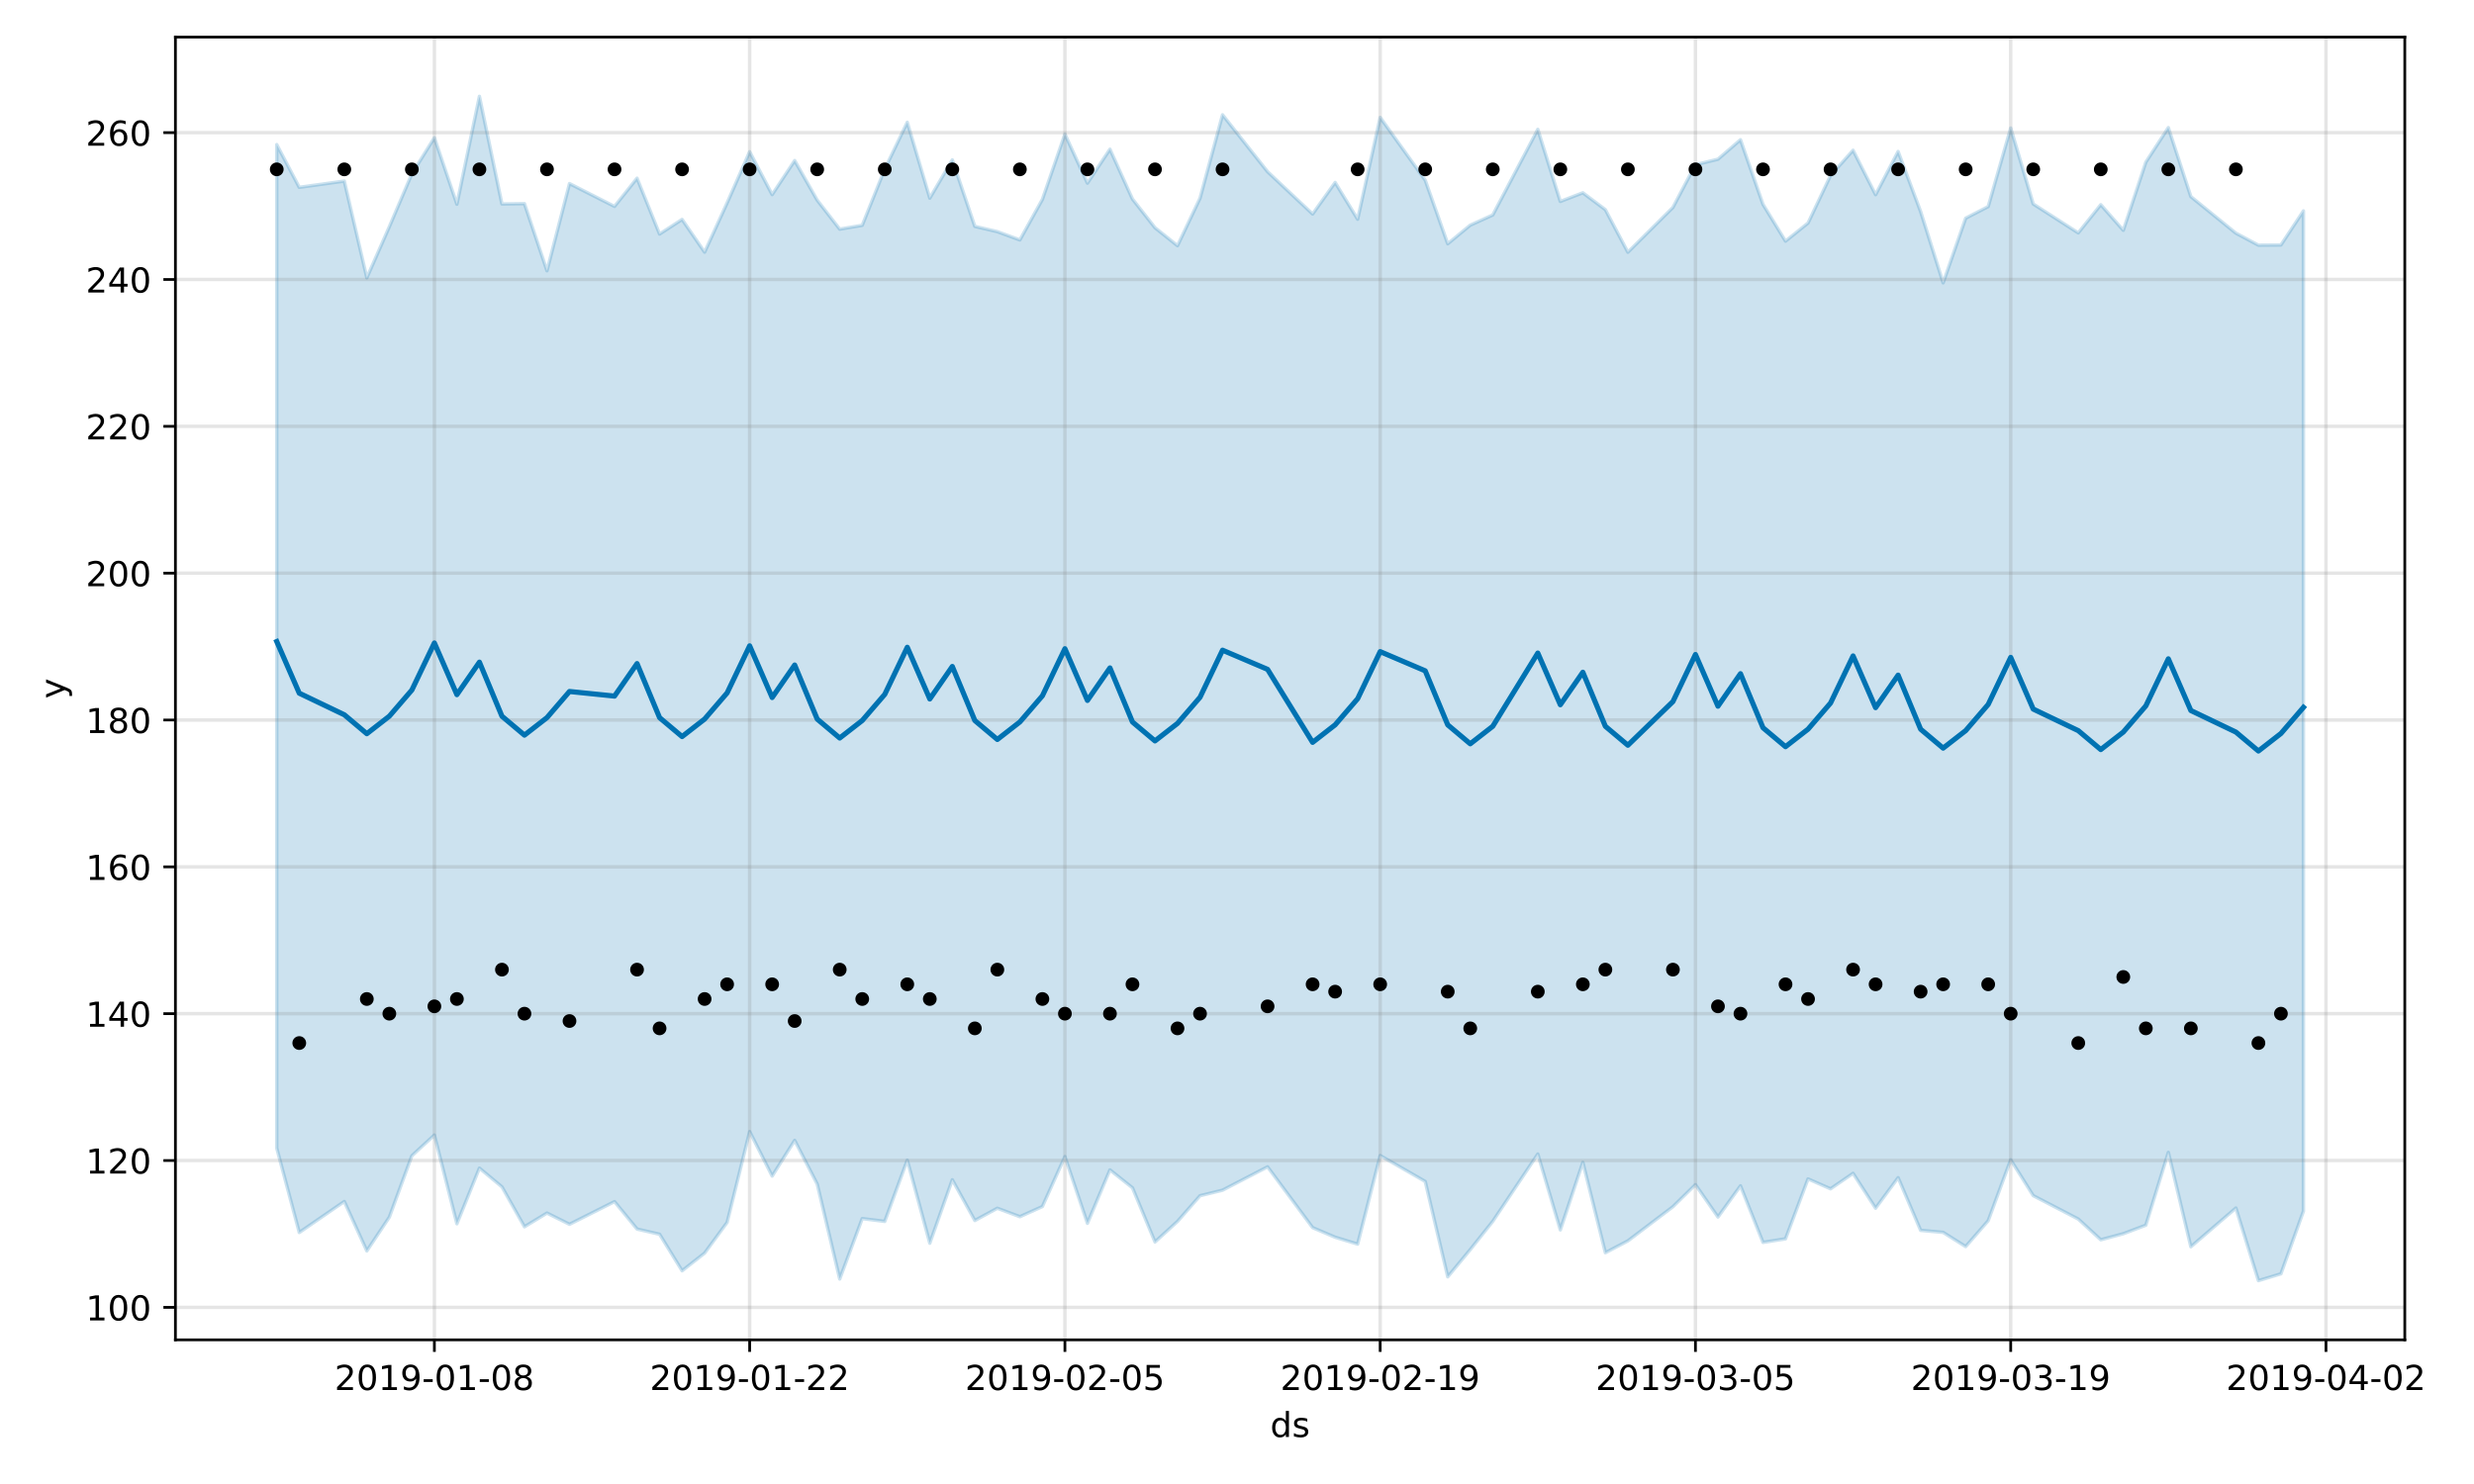 <?xml version="1.0" encoding="utf-8" standalone="no"?>
<!DOCTYPE svg PUBLIC "-//W3C//DTD SVG 1.1//EN"
  "http://www.w3.org/Graphics/SVG/1.1/DTD/svg11.dtd">
<!-- Created with matplotlib (https://matplotlib.org/) -->
<svg height="432pt" version="1.1" viewBox="0 0 720 432" width="720pt" xmlns="http://www.w3.org/2000/svg" xmlns:xlink="http://www.w3.org/1999/xlink">
 <defs>
  <style type="text/css">
*{stroke-linecap:butt;stroke-linejoin:round;}
  </style>
 </defs>
 <g id="figure_1">
  <g id="patch_1">
   <path d="M 0 432 
L 720 432 
L 720 0 
L 0 0 
z
" style="fill:#ffffff;"/>
  </g>
  <g id="axes_1">
   <g id="patch_2">
    <path d="M 51.05 390.04 
L 699.857 390.04 
L 699.857 10.8 
L 51.05 10.8 
z
" style="fill:#ffffff;"/>
   </g>
   <g id="PolyCollection_1">
    <defs>
     <path d="M 80.541 -389.912 
L 80.541 -97.778 
L 87.095 -73.209 
L 100.202 -82.237 
L 106.756 -67.85 
L 113.309 -77.686 
L 119.863 -95.543 
L 126.417 -101.583 
L 132.97 -75.75 
L 139.524 -91.951 
L 146.077 -86.503 
L 152.631 -74.873 
L 159.185 -78.868 
L 165.738 -75.602 
L 178.845 -82.201 
L 185.399 -74.213 
L 191.953 -72.705 
L 198.506 -62.064 
L 205.06 -67.214 
L 211.613 -76.142 
L 218.167 -102.597 
L 224.721 -89.632 
L 231.274 -100.026 
L 237.828 -87.308 
L 244.381 -59.672 
L 250.935 -77.261 
L 257.489 -76.439 
L 264.042 -94.276 
L 270.596 -70.095 
L 277.15 -88.563 
L 283.703 -76.698 
L 290.257 -80.271 
L 296.81 -77.812 
L 303.364 -80.765 
L 309.918 -95.321 
L 316.471 -75.881 
L 323.025 -91.437 
L 329.578 -86.219 
L 336.132 -70.457 
L 342.686 -76.433 
L 349.239 -83.919 
L 355.793 -85.526 
L 368.9 -92.328 
L 382.007 -74.63 
L 388.561 -71.836 
L 395.114 -69.831 
L 401.668 -95.614 
L 414.775 -88.072 
L 421.329 -60.311 
L 427.883 -68.236 
L 434.436 -76.457 
L 447.543 -96.061 
L 454.097 -73.967 
L 460.651 -93.633 
L 467.204 -67.33 
L 473.758 -70.773 
L 486.865 -80.715 
L 493.419 -87.155 
L 499.972 -77.712 
L 506.526 -86.802 
L 513.079 -70.332 
L 519.633 -71.371 
L 526.187 -88.809 
L 532.74 -85.925 
L 539.294 -90.437 
L 545.847 -80.282 
L 552.401 -89.176 
L 558.955 -73.837 
L 565.508 -73.247 
L 572.062 -69.112 
L 578.616 -76.633 
L 585.169 -94.393 
L 591.723 -83.937 
L 604.83 -77.129 
L 611.384 -71.097 
L 617.937 -72.856 
L 624.491 -75.332 
L 631.044 -96.539 
L 637.598 -69.055 
L 650.705 -80.332 
L 657.259 -59.198 
L 663.812 -61.176 
L 670.366 -79.435 
L 670.366 -370.609 
L 670.366 -370.609 
L 663.812 -360.691 
L 657.259 -360.636 
L 650.705 -364.126 
L 637.598 -374.769 
L 631.044 -394.852 
L 624.491 -384.786 
L 617.937 -364.958 
L 611.384 -372.409 
L 604.83 -364.204 
L 591.723 -372.629 
L 585.169 -394.74 
L 578.616 -371.86 
L 572.062 -368.485 
L 565.508 -349.659 
L 558.955 -370.427 
L 552.401 -387.902 
L 545.847 -375.326 
L 539.294 -388.26 
L 532.74 -380.916 
L 526.187 -367.076 
L 519.633 -361.807 
L 513.079 -372.512 
L 506.526 -391.318 
L 499.972 -385.657 
L 493.419 -384.053 
L 486.865 -371.617 
L 473.758 -358.578 
L 467.204 -370.97 
L 460.651 -375.884 
L 454.097 -373.358 
L 447.543 -394.343 
L 434.436 -369.418 
L 427.883 -366.456 
L 421.329 -361.041 
L 414.775 -379.551 
L 401.668 -397.82 
L 395.114 -368.18 
L 388.561 -378.891 
L 382.007 -369.698 
L 368.9 -382.012 
L 355.793 -398.585 
L 349.239 -374.315 
L 342.686 -360.478 
L 336.132 -365.716 
L 329.578 -374.067 
L 323.025 -388.563 
L 316.471 -378.688 
L 309.918 -392.97 
L 303.364 -373.963 
L 296.81 -362.156 
L 290.257 -364.567 
L 283.703 -366.105 
L 277.15 -385.458 
L 270.596 -374.322 
L 264.042 -396.407 
L 257.489 -382.77 
L 250.935 -366.415 
L 244.381 -365.296 
L 237.828 -373.732 
L 231.274 -385.263 
L 224.721 -375.349 
L 218.167 -387.833 
L 211.613 -372.936 
L 205.06 -358.601 
L 198.506 -368.126 
L 191.953 -363.869 
L 185.399 -380.125 
L 178.845 -371.914 
L 165.738 -378.56 
L 159.185 -353.177 
L 152.631 -372.721 
L 146.077 -372.629 
L 139.524 -403.962 
L 132.97 -372.551 
L 126.417 -391.917 
L 119.863 -381.398 
L 113.309 -366.006 
L 106.756 -351.124 
L 100.202 -379.289 
L 87.095 -377.471 
L 80.541 -389.912 
z
" id="m56836988ed" style="stroke:#0072b2;stroke-opacity:0.2;"/>
    </defs>
    <g clip-path="url(#pad634f6484)">
     <use style="fill:#0072b2;fill-opacity:0.2;stroke:#0072b2;stroke-opacity:0.2;" x="0" xlink:href="#m56836988ed" y="432"/>
    </g>
   </g>
   <g id="matplotlib.axis_1">
    <g id="xtick_1">
     <g id="line2d_1">
      <path clip-path="url(#pad634f6484)" d="M 126.417 390.04 
L 126.417 10.8 
" style="fill:none;stroke:#808080;stroke-linecap:square;stroke-opacity:0.2;"/>
     </g>
     <g id="line2d_2">
      <defs>
       <path d="M 0 0 
L 0 3.5 
" id="meb5d9196a9" style="stroke:#000000;stroke-width:0.8;"/>
      </defs>
      <g>
       <use style="stroke:#000000;stroke-width:0.8;" x="126.417" xlink:href="#meb5d9196a9" y="390.04"/>
      </g>
     </g>
     <g id="text_1">
      <!-- 2019-01-08 -->
      <defs>
       <path d="M 19.188 8.297 
L 53.609 8.297 
L 53.609 0 
L 7.328 0 
L 7.328 8.297 
Q 12.938 14.109 22.625 23.891 
Q 32.328 33.688 34.812 36.531 
Q 39.547 41.844 41.422 45.531 
Q 43.312 49.219 43.312 52.781 
Q 43.312 58.594 39.234 62.25 
Q 35.156 65.922 28.609 65.922 
Q 23.969 65.922 18.812 64.312 
Q 13.672 62.703 7.812 59.422 
L 7.812 69.391 
Q 13.766 71.781 18.938 73 
Q 24.125 74.219 28.422 74.219 
Q 39.75 74.219 46.484 68.547 
Q 53.219 62.891 53.219 53.422 
Q 53.219 48.922 51.531 44.891 
Q 49.859 40.875 45.406 35.406 
Q 44.188 33.984 37.641 27.219 
Q 31.109 20.453 19.188 8.297 
z
" id="DejaVuSans-50"/>
       <path d="M 31.781 66.406 
Q 24.172 66.406 20.328 58.906 
Q 16.5 51.422 16.5 36.375 
Q 16.5 21.391 20.328 13.891 
Q 24.172 6.391 31.781 6.391 
Q 39.453 6.391 43.281 13.891 
Q 47.125 21.391 47.125 36.375 
Q 47.125 51.422 43.281 58.906 
Q 39.453 66.406 31.781 66.406 
z
M 31.781 74.219 
Q 44.047 74.219 50.516 64.516 
Q 56.984 54.828 56.984 36.375 
Q 56.984 17.969 50.516 8.266 
Q 44.047 -1.422 31.781 -1.422 
Q 19.531 -1.422 13.062 8.266 
Q 6.594 17.969 6.594 36.375 
Q 6.594 54.828 13.062 64.516 
Q 19.531 74.219 31.781 74.219 
z
" id="DejaVuSans-48"/>
       <path d="M 12.406 8.297 
L 28.516 8.297 
L 28.516 63.922 
L 10.984 60.406 
L 10.984 69.391 
L 28.422 72.906 
L 38.281 72.906 
L 38.281 8.297 
L 54.391 8.297 
L 54.391 0 
L 12.406 0 
z
" id="DejaVuSans-49"/>
       <path d="M 10.984 1.516 
L 10.984 10.5 
Q 14.703 8.734 18.5 7.812 
Q 22.312 6.891 25.984 6.891 
Q 35.75 6.891 40.891 13.453 
Q 46.047 20.016 46.781 33.406 
Q 43.953 29.203 39.594 26.953 
Q 35.25 24.703 29.984 24.703 
Q 19.047 24.703 12.672 31.312 
Q 6.297 37.938 6.297 49.422 
Q 6.297 60.641 12.938 67.422 
Q 19.578 74.219 30.609 74.219 
Q 43.266 74.219 49.922 64.516 
Q 56.594 54.828 56.594 36.375 
Q 56.594 19.141 48.406 8.859 
Q 40.234 -1.422 26.422 -1.422 
Q 22.703 -1.422 18.891 -0.688 
Q 15.094 0.047 10.984 1.516 
z
M 30.609 32.422 
Q 37.25 32.422 41.125 36.953 
Q 45.016 41.5 45.016 49.422 
Q 45.016 57.281 41.125 61.844 
Q 37.25 66.406 30.609 66.406 
Q 23.969 66.406 20.094 61.844 
Q 16.219 57.281 16.219 49.422 
Q 16.219 41.5 20.094 36.953 
Q 23.969 32.422 30.609 32.422 
z
" id="DejaVuSans-57"/>
       <path d="M 4.891 31.391 
L 31.203 31.391 
L 31.203 23.391 
L 4.891 23.391 
z
" id="DejaVuSans-45"/>
       <path d="M 31.781 34.625 
Q 24.75 34.625 20.719 30.859 
Q 16.703 27.094 16.703 20.516 
Q 16.703 13.922 20.719 10.156 
Q 24.75 6.391 31.781 6.391 
Q 38.812 6.391 42.859 10.172 
Q 46.922 13.969 46.922 20.516 
Q 46.922 27.094 42.891 30.859 
Q 38.875 34.625 31.781 34.625 
z
M 21.922 38.812 
Q 15.578 40.375 12.031 44.719 
Q 8.5 49.078 8.5 55.328 
Q 8.5 64.062 14.719 69.141 
Q 20.953 74.219 31.781 74.219 
Q 42.672 74.219 48.875 69.141 
Q 55.078 64.062 55.078 55.328 
Q 55.078 49.078 51.531 44.719 
Q 48 40.375 41.703 38.812 
Q 48.828 37.156 52.797 32.312 
Q 56.781 27.484 56.781 20.516 
Q 56.781 9.906 50.312 4.234 
Q 43.844 -1.422 31.781 -1.422 
Q 19.734 -1.422 13.25 4.234 
Q 6.781 9.906 6.781 20.516 
Q 6.781 27.484 10.781 32.312 
Q 14.797 37.156 21.922 38.812 
z
M 18.312 54.391 
Q 18.312 48.734 21.844 45.562 
Q 25.391 42.391 31.781 42.391 
Q 38.141 42.391 41.719 45.562 
Q 45.312 48.734 45.312 54.391 
Q 45.312 60.062 41.719 63.234 
Q 38.141 66.406 31.781 66.406 
Q 25.391 66.406 21.844 63.234 
Q 18.312 60.062 18.312 54.391 
z
" id="DejaVuSans-56"/>
      </defs>
      <g transform="translate(97.359 404.638)scale(0.1 -0.1)">
       <use xlink:href="#DejaVuSans-50"/>
       <use x="63.623" xlink:href="#DejaVuSans-48"/>
       <use x="127.246" xlink:href="#DejaVuSans-49"/>
       <use x="190.869" xlink:href="#DejaVuSans-57"/>
       <use x="254.492" xlink:href="#DejaVuSans-45"/>
       <use x="290.576" xlink:href="#DejaVuSans-48"/>
       <use x="354.199" xlink:href="#DejaVuSans-49"/>
       <use x="417.822" xlink:href="#DejaVuSans-45"/>
       <use x="453.906" xlink:href="#DejaVuSans-48"/>
       <use x="517.529" xlink:href="#DejaVuSans-56"/>
      </g>
     </g>
    </g>
    <g id="xtick_2">
     <g id="line2d_3">
      <path clip-path="url(#pad634f6484)" d="M 218.167 390.04 
L 218.167 10.8 
" style="fill:none;stroke:#808080;stroke-linecap:square;stroke-opacity:0.2;"/>
     </g>
     <g id="line2d_4">
      <g>
       <use style="stroke:#000000;stroke-width:0.8;" x="218.167" xlink:href="#meb5d9196a9" y="390.04"/>
      </g>
     </g>
     <g id="text_2">
      <!-- 2019-01-22 -->
      <g transform="translate(189.109 404.638)scale(0.1 -0.1)">
       <use xlink:href="#DejaVuSans-50"/>
       <use x="63.623" xlink:href="#DejaVuSans-48"/>
       <use x="127.246" xlink:href="#DejaVuSans-49"/>
       <use x="190.869" xlink:href="#DejaVuSans-57"/>
       <use x="254.492" xlink:href="#DejaVuSans-45"/>
       <use x="290.576" xlink:href="#DejaVuSans-48"/>
       <use x="354.199" xlink:href="#DejaVuSans-49"/>
       <use x="417.822" xlink:href="#DejaVuSans-45"/>
       <use x="453.906" xlink:href="#DejaVuSans-50"/>
       <use x="517.529" xlink:href="#DejaVuSans-50"/>
      </g>
     </g>
    </g>
    <g id="xtick_3">
     <g id="line2d_5">
      <path clip-path="url(#pad634f6484)" d="M 309.918 390.04 
L 309.918 10.8 
" style="fill:none;stroke:#808080;stroke-linecap:square;stroke-opacity:0.2;"/>
     </g>
     <g id="line2d_6">
      <g>
       <use style="stroke:#000000;stroke-width:0.8;" x="309.918" xlink:href="#meb5d9196a9" y="390.04"/>
      </g>
     </g>
     <g id="text_3">
      <!-- 2019-02-05 -->
      <defs>
       <path d="M 10.797 72.906 
L 49.516 72.906 
L 49.516 64.594 
L 19.828 64.594 
L 19.828 46.734 
Q 21.969 47.469 24.109 47.828 
Q 26.266 48.188 28.422 48.188 
Q 40.625 48.188 47.75 41.5 
Q 54.891 34.812 54.891 23.391 
Q 54.891 11.625 47.562 5.094 
Q 40.234 -1.422 26.906 -1.422 
Q 22.312 -1.422 17.547 -0.641 
Q 12.797 0.141 7.719 1.703 
L 7.719 11.625 
Q 12.109 9.234 16.797 8.062 
Q 21.484 6.891 26.703 6.891 
Q 35.156 6.891 40.078 11.328 
Q 45.016 15.766 45.016 23.391 
Q 45.016 31 40.078 35.438 
Q 35.156 39.891 26.703 39.891 
Q 22.75 39.891 18.812 39.016 
Q 14.891 38.141 10.797 36.281 
z
" id="DejaVuSans-53"/>
      </defs>
      <g transform="translate(280.86 404.638)scale(0.1 -0.1)">
       <use xlink:href="#DejaVuSans-50"/>
       <use x="63.623" xlink:href="#DejaVuSans-48"/>
       <use x="127.246" xlink:href="#DejaVuSans-49"/>
       <use x="190.869" xlink:href="#DejaVuSans-57"/>
       <use x="254.492" xlink:href="#DejaVuSans-45"/>
       <use x="290.576" xlink:href="#DejaVuSans-48"/>
       <use x="354.199" xlink:href="#DejaVuSans-50"/>
       <use x="417.822" xlink:href="#DejaVuSans-45"/>
       <use x="453.906" xlink:href="#DejaVuSans-48"/>
       <use x="517.529" xlink:href="#DejaVuSans-53"/>
      </g>
     </g>
    </g>
    <g id="xtick_4">
     <g id="line2d_7">
      <path clip-path="url(#pad634f6484)" d="M 401.668 390.04 
L 401.668 10.8 
" style="fill:none;stroke:#808080;stroke-linecap:square;stroke-opacity:0.2;"/>
     </g>
     <g id="line2d_8">
      <g>
       <use style="stroke:#000000;stroke-width:0.8;" x="401.668" xlink:href="#meb5d9196a9" y="390.04"/>
      </g>
     </g>
     <g id="text_4">
      <!-- 2019-02-19 -->
      <g transform="translate(372.61 404.638)scale(0.1 -0.1)">
       <use xlink:href="#DejaVuSans-50"/>
       <use x="63.623" xlink:href="#DejaVuSans-48"/>
       <use x="127.246" xlink:href="#DejaVuSans-49"/>
       <use x="190.869" xlink:href="#DejaVuSans-57"/>
       <use x="254.492" xlink:href="#DejaVuSans-45"/>
       <use x="290.576" xlink:href="#DejaVuSans-48"/>
       <use x="354.199" xlink:href="#DejaVuSans-50"/>
       <use x="417.822" xlink:href="#DejaVuSans-45"/>
       <use x="453.906" xlink:href="#DejaVuSans-49"/>
       <use x="517.529" xlink:href="#DejaVuSans-57"/>
      </g>
     </g>
    </g>
    <g id="xtick_5">
     <g id="line2d_9">
      <path clip-path="url(#pad634f6484)" d="M 493.419 390.04 
L 493.419 10.8 
" style="fill:none;stroke:#808080;stroke-linecap:square;stroke-opacity:0.2;"/>
     </g>
     <g id="line2d_10">
      <g>
       <use style="stroke:#000000;stroke-width:0.8;" x="493.419" xlink:href="#meb5d9196a9" y="390.04"/>
      </g>
     </g>
     <g id="text_5">
      <!-- 2019-03-05 -->
      <defs>
       <path d="M 40.578 39.312 
Q 47.656 37.797 51.625 33 
Q 55.609 28.219 55.609 21.188 
Q 55.609 10.406 48.188 4.484 
Q 40.766 -1.422 27.094 -1.422 
Q 22.516 -1.422 17.656 -0.516 
Q 12.797 0.391 7.625 2.203 
L 7.625 11.719 
Q 11.719 9.328 16.594 8.109 
Q 21.484 6.891 26.812 6.891 
Q 36.078 6.891 40.938 10.547 
Q 45.797 14.203 45.797 21.188 
Q 45.797 27.641 41.281 31.266 
Q 36.766 34.906 28.719 34.906 
L 20.219 34.906 
L 20.219 43.016 
L 29.109 43.016 
Q 36.375 43.016 40.234 45.922 
Q 44.094 48.828 44.094 54.297 
Q 44.094 59.906 40.109 62.906 
Q 36.141 65.922 28.719 65.922 
Q 24.656 65.922 20.016 65.031 
Q 15.375 64.156 9.812 62.312 
L 9.812 71.094 
Q 15.438 72.656 20.344 73.438 
Q 25.25 74.219 29.594 74.219 
Q 40.828 74.219 47.359 69.109 
Q 53.906 64.016 53.906 55.328 
Q 53.906 49.266 50.438 45.094 
Q 46.969 40.922 40.578 39.312 
z
" id="DejaVuSans-51"/>
      </defs>
      <g transform="translate(464.361 404.638)scale(0.1 -0.1)">
       <use xlink:href="#DejaVuSans-50"/>
       <use x="63.623" xlink:href="#DejaVuSans-48"/>
       <use x="127.246" xlink:href="#DejaVuSans-49"/>
       <use x="190.869" xlink:href="#DejaVuSans-57"/>
       <use x="254.492" xlink:href="#DejaVuSans-45"/>
       <use x="290.576" xlink:href="#DejaVuSans-48"/>
       <use x="354.199" xlink:href="#DejaVuSans-51"/>
       <use x="417.822" xlink:href="#DejaVuSans-45"/>
       <use x="453.906" xlink:href="#DejaVuSans-48"/>
       <use x="517.529" xlink:href="#DejaVuSans-53"/>
      </g>
     </g>
    </g>
    <g id="xtick_6">
     <g id="line2d_11">
      <path clip-path="url(#pad634f6484)" d="M 585.169 390.04 
L 585.169 10.8 
" style="fill:none;stroke:#808080;stroke-linecap:square;stroke-opacity:0.2;"/>
     </g>
     <g id="line2d_12">
      <g>
       <use style="stroke:#000000;stroke-width:0.8;" x="585.169" xlink:href="#meb5d9196a9" y="390.04"/>
      </g>
     </g>
     <g id="text_6">
      <!-- 2019-03-19 -->
      <g transform="translate(556.111 404.638)scale(0.1 -0.1)">
       <use xlink:href="#DejaVuSans-50"/>
       <use x="63.623" xlink:href="#DejaVuSans-48"/>
       <use x="127.246" xlink:href="#DejaVuSans-49"/>
       <use x="190.869" xlink:href="#DejaVuSans-57"/>
       <use x="254.492" xlink:href="#DejaVuSans-45"/>
       <use x="290.576" xlink:href="#DejaVuSans-48"/>
       <use x="354.199" xlink:href="#DejaVuSans-51"/>
       <use x="417.822" xlink:href="#DejaVuSans-45"/>
       <use x="453.906" xlink:href="#DejaVuSans-49"/>
       <use x="517.529" xlink:href="#DejaVuSans-57"/>
      </g>
     </g>
    </g>
    <g id="xtick_7">
     <g id="line2d_13">
      <path clip-path="url(#pad634f6484)" d="M 676.92 390.04 
L 676.92 10.8 
" style="fill:none;stroke:#808080;stroke-linecap:square;stroke-opacity:0.2;"/>
     </g>
     <g id="line2d_14">
      <g>
       <use style="stroke:#000000;stroke-width:0.8;" x="676.92" xlink:href="#meb5d9196a9" y="390.04"/>
      </g>
     </g>
     <g id="text_7">
      <!-- 2019-04-02 -->
      <defs>
       <path d="M 37.797 64.312 
L 12.891 25.391 
L 37.797 25.391 
z
M 35.203 72.906 
L 47.609 72.906 
L 47.609 25.391 
L 58.016 25.391 
L 58.016 17.188 
L 47.609 17.188 
L 47.609 0 
L 37.797 0 
L 37.797 17.188 
L 4.891 17.188 
L 4.891 26.703 
z
" id="DejaVuSans-52"/>
      </defs>
      <g transform="translate(647.862 404.638)scale(0.1 -0.1)">
       <use xlink:href="#DejaVuSans-50"/>
       <use x="63.623" xlink:href="#DejaVuSans-48"/>
       <use x="127.246" xlink:href="#DejaVuSans-49"/>
       <use x="190.869" xlink:href="#DejaVuSans-57"/>
       <use x="254.492" xlink:href="#DejaVuSans-45"/>
       <use x="290.576" xlink:href="#DejaVuSans-48"/>
       <use x="354.199" xlink:href="#DejaVuSans-52"/>
       <use x="417.822" xlink:href="#DejaVuSans-45"/>
       <use x="453.906" xlink:href="#DejaVuSans-48"/>
       <use x="517.529" xlink:href="#DejaVuSans-50"/>
      </g>
     </g>
    </g>
    <g id="text_8">
     <!-- ds -->
     <defs>
      <path d="M 45.406 46.391 
L 45.406 75.984 
L 54.391 75.984 
L 54.391 0 
L 45.406 0 
L 45.406 8.203 
Q 42.578 3.328 38.25 0.953 
Q 33.938 -1.422 27.875 -1.422 
Q 17.969 -1.422 11.734 6.484 
Q 5.516 14.406 5.516 27.297 
Q 5.516 40.188 11.734 48.094 
Q 17.969 56 27.875 56 
Q 33.938 56 38.25 53.625 
Q 42.578 51.266 45.406 46.391 
z
M 14.797 27.297 
Q 14.797 17.391 18.875 11.75 
Q 22.953 6.109 30.078 6.109 
Q 37.203 6.109 41.297 11.75 
Q 45.406 17.391 45.406 27.297 
Q 45.406 37.203 41.297 42.844 
Q 37.203 48.484 30.078 48.484 
Q 22.953 48.484 18.875 42.844 
Q 14.797 37.203 14.797 27.297 
z
" id="DejaVuSans-100"/>
      <path d="M 44.281 53.078 
L 44.281 44.578 
Q 40.484 46.531 36.375 47.5 
Q 32.281 48.484 27.875 48.484 
Q 21.188 48.484 17.844 46.438 
Q 14.5 44.391 14.5 40.281 
Q 14.5 37.156 16.891 35.375 
Q 19.281 33.594 26.516 31.984 
L 29.594 31.297 
Q 39.156 29.25 43.188 25.516 
Q 47.219 21.781 47.219 15.094 
Q 47.219 7.469 41.188 3.016 
Q 35.156 -1.422 24.609 -1.422 
Q 20.219 -1.422 15.453 -0.562 
Q 10.688 0.297 5.422 2 
L 5.422 11.281 
Q 10.406 8.688 15.234 7.391 
Q 20.062 6.109 24.812 6.109 
Q 31.156 6.109 34.562 8.281 
Q 37.984 10.453 37.984 14.406 
Q 37.984 18.062 35.516 20.016 
Q 33.062 21.969 24.703 23.781 
L 21.578 24.516 
Q 13.234 26.266 9.516 29.906 
Q 5.812 33.547 5.812 39.891 
Q 5.812 47.609 11.281 51.797 
Q 16.75 56 26.812 56 
Q 31.781 56 36.172 55.266 
Q 40.578 54.547 44.281 53.078 
z
" id="DejaVuSans-115"/>
     </defs>
     <g transform="translate(369.675 418.317)scale(0.1 -0.1)">
      <use xlink:href="#DejaVuSans-100"/>
      <use x="63.477" xlink:href="#DejaVuSans-115"/>
     </g>
    </g>
   </g>
   <g id="matplotlib.axis_2">
    <g id="ytick_1">
     <g id="line2d_15">
      <path clip-path="url(#pad634f6484)" d="M 51.05 380.579 
L 699.857 380.579 
" style="fill:none;stroke:#808080;stroke-linecap:square;stroke-opacity:0.2;"/>
     </g>
     <g id="line2d_16">
      <defs>
       <path d="M 0 0 
L -3.5 0 
" id="m23ac078d5c" style="stroke:#000000;stroke-width:0.8;"/>
      </defs>
      <g>
       <use style="stroke:#000000;stroke-width:0.8;" x="51.05" xlink:href="#m23ac078d5c" y="380.579"/>
      </g>
     </g>
     <g id="text_9">
      <!-- 100 -->
      <g transform="translate(24.962 384.378)scale(0.1 -0.1)">
       <use xlink:href="#DejaVuSans-49"/>
       <use x="63.623" xlink:href="#DejaVuSans-48"/>
       <use x="127.246" xlink:href="#DejaVuSans-48"/>
      </g>
     </g>
    </g>
    <g id="ytick_2">
     <g id="line2d_17">
      <path clip-path="url(#pad634f6484)" d="M 51.05 337.833 
L 699.857 337.833 
" style="fill:none;stroke:#808080;stroke-linecap:square;stroke-opacity:0.2;"/>
     </g>
     <g id="line2d_18">
      <g>
       <use style="stroke:#000000;stroke-width:0.8;" x="51.05" xlink:href="#m23ac078d5c" y="337.833"/>
      </g>
     </g>
     <g id="text_10">
      <!-- 120 -->
      <g transform="translate(24.962 341.632)scale(0.1 -0.1)">
       <use xlink:href="#DejaVuSans-49"/>
       <use x="63.623" xlink:href="#DejaVuSans-50"/>
       <use x="127.246" xlink:href="#DejaVuSans-48"/>
      </g>
     </g>
    </g>
    <g id="ytick_3">
     <g id="line2d_19">
      <path clip-path="url(#pad634f6484)" d="M 51.05 295.087 
L 699.857 295.087 
" style="fill:none;stroke:#808080;stroke-linecap:square;stroke-opacity:0.2;"/>
     </g>
     <g id="line2d_20">
      <g>
       <use style="stroke:#000000;stroke-width:0.8;" x="51.05" xlink:href="#m23ac078d5c" y="295.087"/>
      </g>
     </g>
     <g id="text_11">
      <!-- 140 -->
      <g transform="translate(24.962 298.886)scale(0.1 -0.1)">
       <use xlink:href="#DejaVuSans-49"/>
       <use x="63.623" xlink:href="#DejaVuSans-52"/>
       <use x="127.246" xlink:href="#DejaVuSans-48"/>
      </g>
     </g>
    </g>
    <g id="ytick_4">
     <g id="line2d_21">
      <path clip-path="url(#pad634f6484)" d="M 51.05 252.341 
L 699.857 252.341 
" style="fill:none;stroke:#808080;stroke-linecap:square;stroke-opacity:0.2;"/>
     </g>
     <g id="line2d_22">
      <g>
       <use style="stroke:#000000;stroke-width:0.8;" x="51.05" xlink:href="#m23ac078d5c" y="252.341"/>
      </g>
     </g>
     <g id="text_12">
      <!-- 160 -->
      <defs>
       <path d="M 33.016 40.375 
Q 26.375 40.375 22.484 35.828 
Q 18.609 31.297 18.609 23.391 
Q 18.609 15.531 22.484 10.953 
Q 26.375 6.391 33.016 6.391 
Q 39.656 6.391 43.531 10.953 
Q 47.406 15.531 47.406 23.391 
Q 47.406 31.297 43.531 35.828 
Q 39.656 40.375 33.016 40.375 
z
M 52.594 71.297 
L 52.594 62.312 
Q 48.875 64.062 45.094 64.984 
Q 41.312 65.922 37.594 65.922 
Q 27.828 65.922 22.672 59.328 
Q 17.531 52.734 16.797 39.406 
Q 19.672 43.656 24.016 45.922 
Q 28.375 48.188 33.594 48.188 
Q 44.578 48.188 50.953 41.516 
Q 57.328 34.859 57.328 23.391 
Q 57.328 12.156 50.688 5.359 
Q 44.047 -1.422 33.016 -1.422 
Q 20.359 -1.422 13.672 8.266 
Q 6.984 17.969 6.984 36.375 
Q 6.984 53.656 15.188 63.938 
Q 23.391 74.219 37.203 74.219 
Q 40.922 74.219 44.703 73.484 
Q 48.484 72.75 52.594 71.297 
z
" id="DejaVuSans-54"/>
      </defs>
      <g transform="translate(24.962 256.141)scale(0.1 -0.1)">
       <use xlink:href="#DejaVuSans-49"/>
       <use x="63.623" xlink:href="#DejaVuSans-54"/>
       <use x="127.246" xlink:href="#DejaVuSans-48"/>
      </g>
     </g>
    </g>
    <g id="ytick_5">
     <g id="line2d_23">
      <path clip-path="url(#pad634f6484)" d="M 51.05 209.596 
L 699.857 209.596 
" style="fill:none;stroke:#808080;stroke-linecap:square;stroke-opacity:0.2;"/>
     </g>
     <g id="line2d_24">
      <g>
       <use style="stroke:#000000;stroke-width:0.8;" x="51.05" xlink:href="#m23ac078d5c" y="209.596"/>
      </g>
     </g>
     <g id="text_13">
      <!-- 180 -->
      <g transform="translate(24.962 213.395)scale(0.1 -0.1)">
       <use xlink:href="#DejaVuSans-49"/>
       <use x="63.623" xlink:href="#DejaVuSans-56"/>
       <use x="127.246" xlink:href="#DejaVuSans-48"/>
      </g>
     </g>
    </g>
    <g id="ytick_6">
     <g id="line2d_25">
      <path clip-path="url(#pad634f6484)" d="M 51.05 166.85 
L 699.857 166.85 
" style="fill:none;stroke:#808080;stroke-linecap:square;stroke-opacity:0.2;"/>
     </g>
     <g id="line2d_26">
      <g>
       <use style="stroke:#000000;stroke-width:0.8;" x="51.05" xlink:href="#m23ac078d5c" y="166.85"/>
      </g>
     </g>
     <g id="text_14">
      <!-- 200 -->
      <g transform="translate(24.962 170.649)scale(0.1 -0.1)">
       <use xlink:href="#DejaVuSans-50"/>
       <use x="63.623" xlink:href="#DejaVuSans-48"/>
       <use x="127.246" xlink:href="#DejaVuSans-48"/>
      </g>
     </g>
    </g>
    <g id="ytick_7">
     <g id="line2d_27">
      <path clip-path="url(#pad634f6484)" d="M 51.05 124.104 
L 699.857 124.104 
" style="fill:none;stroke:#808080;stroke-linecap:square;stroke-opacity:0.2;"/>
     </g>
     <g id="line2d_28">
      <g>
       <use style="stroke:#000000;stroke-width:0.8;" x="51.05" xlink:href="#m23ac078d5c" y="124.104"/>
      </g>
     </g>
     <g id="text_15">
      <!-- 220 -->
      <g transform="translate(24.962 127.903)scale(0.1 -0.1)">
       <use xlink:href="#DejaVuSans-50"/>
       <use x="63.623" xlink:href="#DejaVuSans-50"/>
       <use x="127.246" xlink:href="#DejaVuSans-48"/>
      </g>
     </g>
    </g>
    <g id="ytick_8">
     <g id="line2d_29">
      <path clip-path="url(#pad634f6484)" d="M 51.05 81.358 
L 699.857 81.358 
" style="fill:none;stroke:#808080;stroke-linecap:square;stroke-opacity:0.2;"/>
     </g>
     <g id="line2d_30">
      <g>
       <use style="stroke:#000000;stroke-width:0.8;" x="51.05" xlink:href="#m23ac078d5c" y="81.358"/>
      </g>
     </g>
     <g id="text_16">
      <!-- 240 -->
      <g transform="translate(24.962 85.158)scale(0.1 -0.1)">
       <use xlink:href="#DejaVuSans-50"/>
       <use x="63.623" xlink:href="#DejaVuSans-52"/>
       <use x="127.246" xlink:href="#DejaVuSans-48"/>
      </g>
     </g>
    </g>
    <g id="ytick_9">
     <g id="line2d_31">
      <path clip-path="url(#pad634f6484)" d="M 51.05 38.613 
L 699.857 38.613 
" style="fill:none;stroke:#808080;stroke-linecap:square;stroke-opacity:0.2;"/>
     </g>
     <g id="line2d_32">
      <g>
       <use style="stroke:#000000;stroke-width:0.8;" x="51.05" xlink:href="#m23ac078d5c" y="38.613"/>
      </g>
     </g>
     <g id="text_17">
      <!-- 260 -->
      <g transform="translate(24.962 42.412)scale(0.1 -0.1)">
       <use xlink:href="#DejaVuSans-50"/>
       <use x="63.623" xlink:href="#DejaVuSans-54"/>
       <use x="127.246" xlink:href="#DejaVuSans-48"/>
      </g>
     </g>
    </g>
    <g id="text_18">
     <!-- y -->
     <defs>
      <path d="M 32.172 -5.078 
Q 28.375 -14.844 24.75 -17.812 
Q 21.141 -20.797 15.094 -20.797 
L 7.906 -20.797 
L 7.906 -13.281 
L 13.188 -13.281 
Q 16.891 -13.281 18.938 -11.516 
Q 21 -9.766 23.484 -3.219 
L 25.094 0.875 
L 2.984 54.688 
L 12.5 54.688 
L 29.594 11.922 
L 46.688 54.688 
L 56.203 54.688 
z
" id="DejaVuSans-121"/>
     </defs>
     <g transform="translate(18.883 203.379)rotate(-90)scale(0.1 -0.1)">
      <use xlink:href="#DejaVuSans-121"/>
     </g>
    </g>
   </g>
   <g id="line2d_33">
    <defs>
     <path d="M 0 1.5 
C 0.398 1.5 0.779 1.342 1.061 1.061 
C 1.342 0.779 1.5 0.398 1.5 0 
C 1.5 -0.398 1.342 -0.779 1.061 -1.061 
C 0.779 -1.342 0.398 -1.5 0 -1.5 
C -0.398 -1.5 -0.779 -1.342 -1.061 -1.061 
C -1.342 -0.779 -1.5 -0.398 -1.5 0 
C -1.5 0.398 -1.342 0.779 -1.061 1.061 
C -0.779 1.342 -0.398 1.5 0 1.5 
z
" id="m5b055ade99" style="stroke:#000000;"/>
    </defs>
    <g clip-path="url(#pad634f6484)">
     <use style="stroke:#000000;" x="80.541" xlink:href="#m5b055ade99" y="49.299"/>
     <use style="stroke:#000000;" x="87.095" xlink:href="#m5b055ade99" y="303.636"/>
     <use style="stroke:#000000;" x="100.202" xlink:href="#m5b055ade99" y="49.299"/>
     <use style="stroke:#000000;" x="106.756" xlink:href="#m5b055ade99" y="290.813"/>
     <use style="stroke:#000000;" x="113.309" xlink:href="#m5b055ade99" y="295.087"/>
     <use style="stroke:#000000;" x="119.863" xlink:href="#m5b055ade99" y="49.299"/>
     <use style="stroke:#000000;" x="126.417" xlink:href="#m5b055ade99" y="292.95"/>
     <use style="stroke:#000000;" x="132.97" xlink:href="#m5b055ade99" y="290.813"/>
     <use style="stroke:#000000;" x="139.524" xlink:href="#m5b055ade99" y="49.299"/>
     <use style="stroke:#000000;" x="146.077" xlink:href="#m5b055ade99" y="282.263"/>
     <use style="stroke:#000000;" x="152.631" xlink:href="#m5b055ade99" y="295.087"/>
     <use style="stroke:#000000;" x="159.185" xlink:href="#m5b055ade99" y="49.299"/>
     <use style="stroke:#000000;" x="165.738" xlink:href="#m5b055ade99" y="297.224"/>
     <use style="stroke:#000000;" x="178.845" xlink:href="#m5b055ade99" y="49.299"/>
     <use style="stroke:#000000;" x="185.399" xlink:href="#m5b055ade99" y="282.263"/>
     <use style="stroke:#000000;" x="191.953" xlink:href="#m5b055ade99" y="299.362"/>
     <use style="stroke:#000000;" x="198.506" xlink:href="#m5b055ade99" y="49.299"/>
     <use style="stroke:#000000;" x="205.06" xlink:href="#m5b055ade99" y="290.813"/>
     <use style="stroke:#000000;" x="211.613" xlink:href="#m5b055ade99" y="286.538"/>
     <use style="stroke:#000000;" x="218.167" xlink:href="#m5b055ade99" y="49.299"/>
     <use style="stroke:#000000;" x="224.721" xlink:href="#m5b055ade99" y="286.538"/>
     <use style="stroke:#000000;" x="231.274" xlink:href="#m5b055ade99" y="297.224"/>
     <use style="stroke:#000000;" x="237.828" xlink:href="#m5b055ade99" y="49.299"/>
     <use style="stroke:#000000;" x="244.381" xlink:href="#m5b055ade99" y="282.263"/>
     <use style="stroke:#000000;" x="250.935" xlink:href="#m5b055ade99" y="290.813"/>
     <use style="stroke:#000000;" x="257.489" xlink:href="#m5b055ade99" y="49.299"/>
     <use style="stroke:#000000;" x="264.042" xlink:href="#m5b055ade99" y="286.538"/>
     <use style="stroke:#000000;" x="270.596" xlink:href="#m5b055ade99" y="290.813"/>
     <use style="stroke:#000000;" x="277.15" xlink:href="#m5b055ade99" y="49.299"/>
     <use style="stroke:#000000;" x="283.703" xlink:href="#m5b055ade99" y="299.362"/>
     <use style="stroke:#000000;" x="290.257" xlink:href="#m5b055ade99" y="282.263"/>
     <use style="stroke:#000000;" x="296.81" xlink:href="#m5b055ade99" y="49.299"/>
     <use style="stroke:#000000;" x="303.364" xlink:href="#m5b055ade99" y="290.813"/>
     <use style="stroke:#000000;" x="309.918" xlink:href="#m5b055ade99" y="295.087"/>
     <use style="stroke:#000000;" x="316.471" xlink:href="#m5b055ade99" y="49.299"/>
     <use style="stroke:#000000;" x="323.025" xlink:href="#m5b055ade99" y="295.087"/>
     <use style="stroke:#000000;" x="329.578" xlink:href="#m5b055ade99" y="286.538"/>
     <use style="stroke:#000000;" x="336.132" xlink:href="#m5b055ade99" y="49.299"/>
     <use style="stroke:#000000;" x="342.686" xlink:href="#m5b055ade99" y="299.362"/>
     <use style="stroke:#000000;" x="349.239" xlink:href="#m5b055ade99" y="295.087"/>
     <use style="stroke:#000000;" x="355.793" xlink:href="#m5b055ade99" y="49.299"/>
     <use style="stroke:#000000;" x="368.9" xlink:href="#m5b055ade99" y="292.95"/>
     <use style="stroke:#000000;" x="382.007" xlink:href="#m5b055ade99" y="286.538"/>
     <use style="stroke:#000000;" x="388.561" xlink:href="#m5b055ade99" y="288.675"/>
     <use style="stroke:#000000;" x="395.114" xlink:href="#m5b055ade99" y="49.299"/>
     <use style="stroke:#000000;" x="401.668" xlink:href="#m5b055ade99" y="286.538"/>
     <use style="stroke:#000000;" x="414.775" xlink:href="#m5b055ade99" y="49.299"/>
     <use style="stroke:#000000;" x="421.329" xlink:href="#m5b055ade99" y="288.675"/>
     <use style="stroke:#000000;" x="427.883" xlink:href="#m5b055ade99" y="299.362"/>
     <use style="stroke:#000000;" x="434.436" xlink:href="#m5b055ade99" y="49.299"/>
     <use style="stroke:#000000;" x="447.543" xlink:href="#m5b055ade99" y="288.675"/>
     <use style="stroke:#000000;" x="454.097" xlink:href="#m5b055ade99" y="49.299"/>
     <use style="stroke:#000000;" x="460.651" xlink:href="#m5b055ade99" y="286.538"/>
     <use style="stroke:#000000;" x="467.204" xlink:href="#m5b055ade99" y="282.263"/>
     <use style="stroke:#000000;" x="473.758" xlink:href="#m5b055ade99" y="49.299"/>
     <use style="stroke:#000000;" x="486.865" xlink:href="#m5b055ade99" y="282.263"/>
     <use style="stroke:#000000;" x="493.419" xlink:href="#m5b055ade99" y="49.299"/>
     <use style="stroke:#000000;" x="499.972" xlink:href="#m5b055ade99" y="292.95"/>
     <use style="stroke:#000000;" x="506.526" xlink:href="#m5b055ade99" y="295.087"/>
     <use style="stroke:#000000;" x="513.079" xlink:href="#m5b055ade99" y="49.299"/>
     <use style="stroke:#000000;" x="519.633" xlink:href="#m5b055ade99" y="286.538"/>
     <use style="stroke:#000000;" x="526.187" xlink:href="#m5b055ade99" y="290.813"/>
     <use style="stroke:#000000;" x="532.74" xlink:href="#m5b055ade99" y="49.299"/>
     <use style="stroke:#000000;" x="539.294" xlink:href="#m5b055ade99" y="282.263"/>
     <use style="stroke:#000000;" x="545.847" xlink:href="#m5b055ade99" y="286.538"/>
     <use style="stroke:#000000;" x="552.401" xlink:href="#m5b055ade99" y="49.299"/>
     <use style="stroke:#000000;" x="558.955" xlink:href="#m5b055ade99" y="288.675"/>
     <use style="stroke:#000000;" x="565.508" xlink:href="#m5b055ade99" y="286.538"/>
     <use style="stroke:#000000;" x="572.062" xlink:href="#m5b055ade99" y="49.299"/>
     <use style="stroke:#000000;" x="578.616" xlink:href="#m5b055ade99" y="286.538"/>
     <use style="stroke:#000000;" x="585.169" xlink:href="#m5b055ade99" y="295.087"/>
     <use style="stroke:#000000;" x="591.723" xlink:href="#m5b055ade99" y="49.299"/>
     <use style="stroke:#000000;" x="604.83" xlink:href="#m5b055ade99" y="303.636"/>
     <use style="stroke:#000000;" x="611.384" xlink:href="#m5b055ade99" y="49.299"/>
     <use style="stroke:#000000;" x="617.937" xlink:href="#m5b055ade99" y="284.401"/>
     <use style="stroke:#000000;" x="624.491" xlink:href="#m5b055ade99" y="299.362"/>
     <use style="stroke:#000000;" x="631.044" xlink:href="#m5b055ade99" y="49.299"/>
     <use style="stroke:#000000;" x="637.598" xlink:href="#m5b055ade99" y="299.362"/>
     <use style="stroke:#000000;" x="650.705" xlink:href="#m5b055ade99" y="49.299"/>
     <use style="stroke:#000000;" x="657.259" xlink:href="#m5b055ade99" y="303.636"/>
     <use style="stroke:#000000;" x="663.812" xlink:href="#m5b055ade99" y="295.087"/>
    </g>
   </g>
   <g id="line2d_34">
    <path clip-path="url(#pad634f6484)" d="M 80.541 186.75 
L 87.095 201.794 
L 100.202 208.069 
L 106.756 213.583 
L 113.309 208.484 
L 119.863 200.873 
L 126.417 187.17 
L 132.97 202.214 
L 139.524 192.756 
L 146.077 208.489 
L 152.631 214.003 
L 159.185 208.904 
L 165.738 201.293 
L 178.845 202.634 
L 185.399 193.176 
L 191.953 208.909 
L 198.506 214.423 
L 205.06 209.324 
L 211.613 201.713 
L 218.167 188.01 
L 224.721 203.054 
L 231.274 193.596 
L 237.828 209.329 
L 244.381 214.843 
L 250.935 209.745 
L 257.489 202.133 
L 264.042 188.43 
L 270.596 203.474 
L 277.15 194.016 
L 283.703 209.75 
L 290.257 215.263 
L 296.81 210.165 
L 303.364 202.553 
L 309.918 188.85 
L 316.471 203.894 
L 323.025 194.436 
L 329.578 210.17 
L 336.132 215.683 
L 342.686 210.585 
L 349.239 202.973 
L 355.793 189.271 
L 368.9 194.856 
L 382.007 216.104 
L 388.561 211.005 
L 395.114 203.394 
L 401.668 189.691 
L 414.775 195.276 
L 421.329 211.01 
L 427.883 216.524 
L 434.436 211.425 
L 447.543 190.111 
L 454.097 205.155 
L 460.651 195.697 
L 467.204 211.43 
L 473.758 216.944 
L 486.865 204.234 
L 493.419 190.531 
L 499.972 205.575 
L 506.526 196.117 
L 513.079 211.85 
L 519.633 217.364 
L 526.187 212.265 
L 532.74 204.654 
L 539.294 190.951 
L 545.847 205.995 
L 552.401 196.537 
L 558.955 212.27 
L 565.508 217.784 
L 572.062 212.686 
L 578.616 205.074 
L 585.169 191.371 
L 591.723 206.415 
L 604.83 212.691 
L 611.384 218.204 
L 617.937 213.106 
L 624.491 205.494 
L 631.044 191.791 
L 637.598 206.835 
L 650.705 213.111 
L 657.259 218.624 
L 663.812 213.526 
L 670.366 205.914 
" style="fill:none;stroke:#0072b2;stroke-linecap:square;stroke-width:1.5;"/>
   </g>
   <g id="patch_3">
    <path d="M 51.05 390.04 
L 51.05 10.8 
" style="fill:none;stroke:#000000;stroke-linecap:square;stroke-linejoin:miter;stroke-width:0.8;"/>
   </g>
   <g id="patch_4">
    <path d="M 699.857 390.04 
L 699.857 10.8 
" style="fill:none;stroke:#000000;stroke-linecap:square;stroke-linejoin:miter;stroke-width:0.8;"/>
   </g>
   <g id="patch_5">
    <path d="M 51.05 390.04 
L 699.857 390.04 
" style="fill:none;stroke:#000000;stroke-linecap:square;stroke-linejoin:miter;stroke-width:0.8;"/>
   </g>
   <g id="patch_6">
    <path d="M 51.05 10.8 
L 699.857 10.8 
" style="fill:none;stroke:#000000;stroke-linecap:square;stroke-linejoin:miter;stroke-width:0.8;"/>
   </g>
  </g>
 </g>
 <defs>
  <clipPath id="pad634f6484">
   <rect height="379.24" width="648.807" x="51.05" y="10.8"/>
  </clipPath>
 </defs>
</svg>
